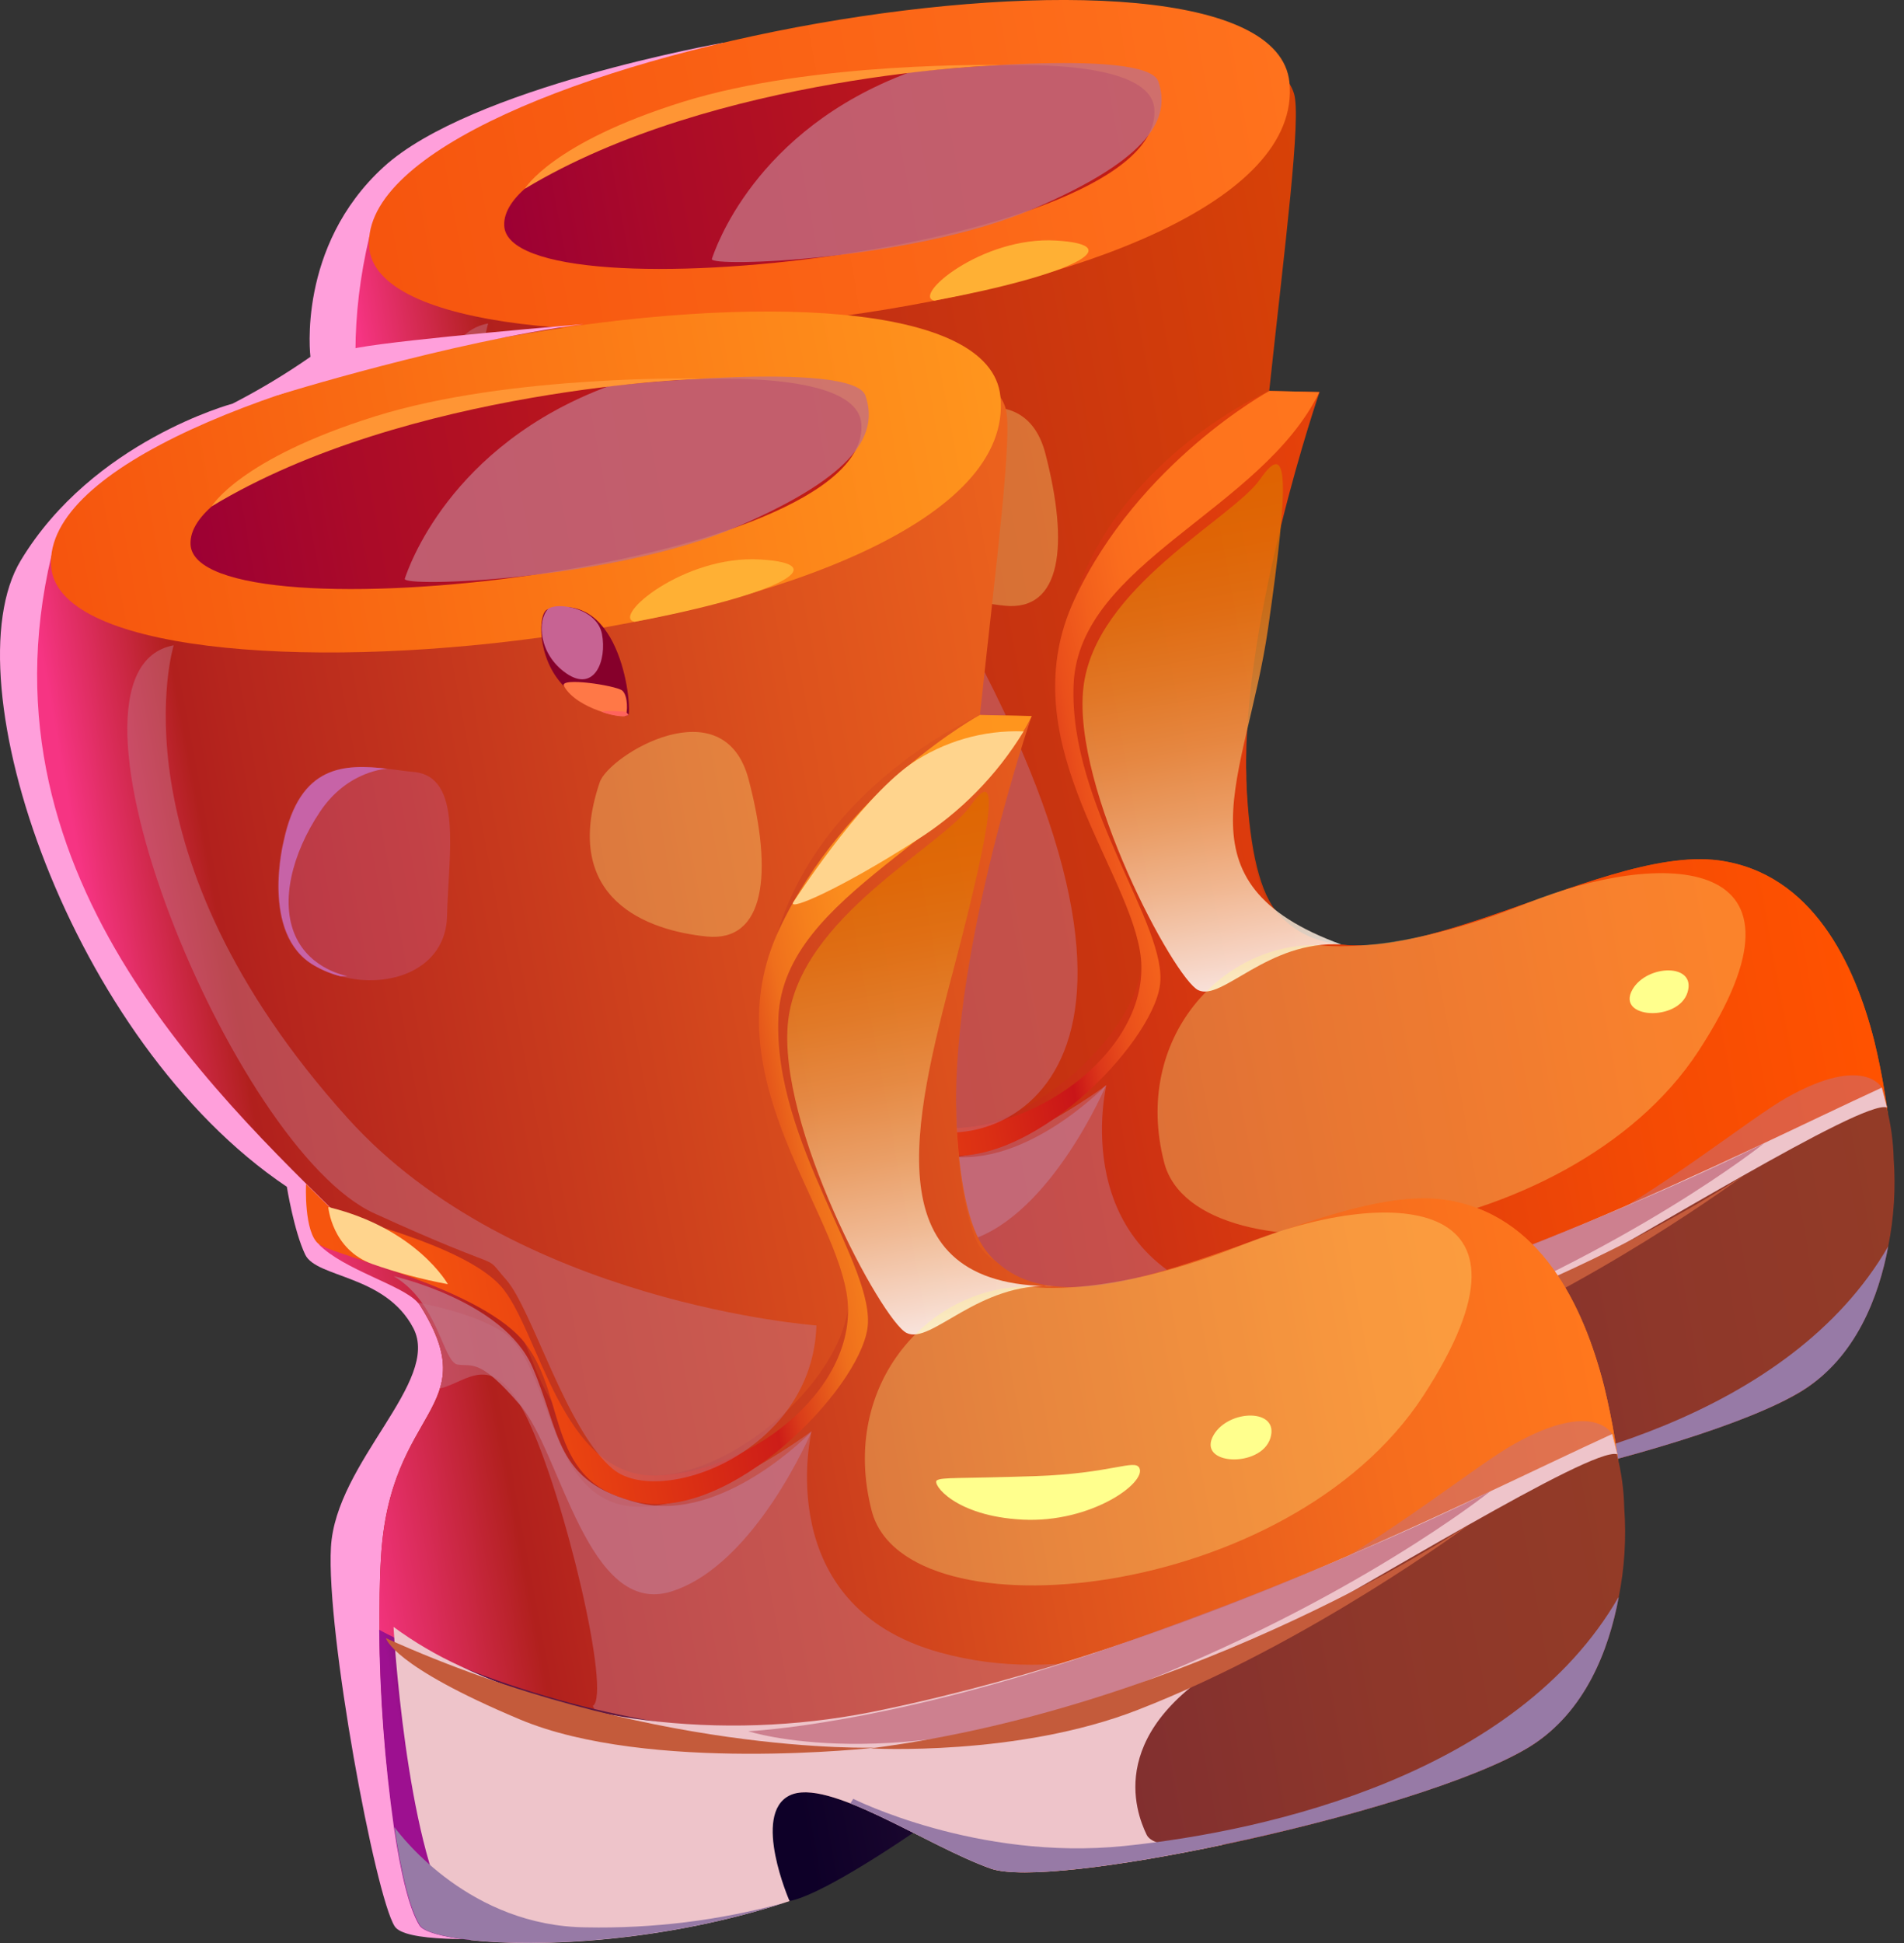 <svg width="49" height="50" viewBox="0 0 49 50" fill="none" xmlns="http://www.w3.org/2000/svg">
<rect x="0" y="0" width="49" height="50" fill="#333333" stroke="none"/>
<path d="M5.986 10.387C5.986 10.387 2.387 11.348 0.534 14.423C-1.32 17.497 1.818 26.802 7.382 30.54C7.382 30.54 7.566 31.682 7.855 32.286C8.144 32.889 9.919 32.801 10.637 34.177C11.356 35.553 8.641 37.616 8.517 39.815C8.393 42.014 9.654 48.778 10.156 49.569C10.658 50.36 17.329 49.487 17.329 49.487L18.607 1.102C18.607 1.102 12.109 2.249 9.87 4.299C7.632 6.348 7.989 9.182 7.989 9.182C7.349 9.628 6.68 10.03 5.986 10.387Z" fill="#FF9FDB"/>
<path d="M27.919 39.64C29.252 39.397 34.522 35.544 34.625 34.961C34.728 34.378 29.756 34.634 28.488 35.062C25.588 36.048 27.919 39.64 27.919 39.64Z" fill="url(#paint0_linear_717_106024)"/>
<path d="M48.671 29.497C48.725 30.12 48.713 30.747 48.633 31.367C48.461 32.848 47.935 34.806 46.398 35.778C43.855 37.368 34.534 39.389 32.937 38.828C32.218 38.575 31.645 38.087 31.143 37.667C30.526 37.152 28.34 36.368 27.82 36.624C27.409 36.827 27.476 37.731 27.206 38.259C26.862 38.947 27.921 39.635 27.921 39.635C23.6 41.07 19.026 40.762 18.698 40.238C18.478 39.894 18.282 39.148 18.127 38.199C17.853 36.435 17.708 34.654 17.694 32.868C17.694 32.255 17.694 31.665 17.727 31.116C17.928 27.272 20.361 27.428 18.7 24.775C18.409 24.311 17.871 23.744 17.195 23.07C13.971 19.868 7.573 14.244 9.504 6.094C18.065 1.391 32.342 -0.657 33.301 2.407C33.494 3.021 33.071 6.271 32.663 10.064C32.307 13.424 31.96 17.215 32.072 19.961C32.072 19.992 32.072 20.023 32.072 20.05C32.14 21.615 32.362 22.827 32.816 23.415C32.892 23.514 32.976 23.605 33.067 23.69C35.397 25.883 41.038 21.721 44.23 22.143C46.649 22.47 47.737 24.825 48.234 26.785C48.451 27.676 48.597 28.583 48.671 29.497Z" fill="url(#paint1_linear_717_106024)"/>
<path d="M48.671 29.497C48.725 30.12 48.713 30.747 48.633 31.367L45.287 34.576L43.912 34.677L28.665 35.783L28.052 36.373L27.384 36.761L24.052 39.218L18.125 38.204C17.851 36.44 17.706 34.659 17.692 32.874C17.692 32.26 17.692 31.67 17.725 31.122C17.855 28.654 18.902 27.832 19.198 26.859C19.37 26.319 19.291 25.728 18.698 24.78C18.682 24.758 18.664 24.736 18.645 24.717C18.268 24.284 16.817 23.909 16.175 23.264C16.175 23.264 19.939 24.204 20.846 25.071C21.752 25.938 21.286 26.823 23.155 28.543C25.024 30.262 29.207 27.131 29.395 24.742C29.582 22.354 26.688 20.96 27.398 16.489C28.108 12.019 32.668 10.06 32.668 10.06L33.959 10.088C33.959 10.088 31.98 15.829 32.072 19.957C32.072 19.988 32.072 20.019 32.072 20.047C32.103 21.209 32.231 22.248 32.515 23.009C32.605 23.298 32.803 23.541 33.067 23.687C35.397 25.879 41.038 21.718 44.23 22.139C46.649 22.466 47.737 24.822 48.234 26.782C48.451 27.674 48.597 28.582 48.671 29.497Z" fill="url(#paint2_linear_717_106024)"/>
<g style="mix-blend-mode:multiply" opacity="0.5">
<path d="M48.432 27.992L43.912 34.677L28.665 35.783L27.302 37.091L25.103 38.966L23.019 34.774C23.483 34.492 22.319 29.555 21.385 27.609C20.526 25.828 19.883 26.711 19.205 26.856C19.377 26.316 19.298 25.724 18.705 24.777C18.689 24.754 18.671 24.733 18.651 24.713C19.398 24.861 20.24 25.1 20.78 25.454C21.929 26.213 21.846 29.158 23.586 29.72C25.326 30.282 28.473 27.925 28.473 27.925C28.473 27.925 27.427 32.272 31.681 33.444C37.773 35.123 44.029 29.337 46.004 28.233C47.98 27.129 48.432 27.992 48.432 27.992Z" fill="#C46F81"/>
</g>
<path d="M9.499 6.345C9.767 10.561 33.796 8.307 33.184 2.118C32.699 -2.638 9.186 1.424 9.499 6.345Z" fill="url(#paint3_linear_717_106024)"/>
<path d="M12.976 5.803C13.069 8.262 29.998 6.4 29.706 2.794C29.479 0.022 12.867 2.923 12.976 5.803Z" fill="url(#paint4_linear_717_106024)"/>
<path d="M48.735 29.83C48.789 30.578 48.742 31.33 48.595 32.066C48.353 33.369 47.76 34.92 46.396 35.774C45.033 36.629 41.781 37.592 38.765 38.224C36.121 38.788 33.683 39.084 32.935 38.828C31.919 38.467 30.547 37.642 29.443 37.202C28.806 36.957 28.261 36.835 27.916 37.004C26.967 37.468 27.916 39.64 27.916 39.64C27.916 39.64 27.866 39.657 27.766 39.684C24.757 40.659 21.648 40.797 19.96 40.611C19.252 40.534 18.794 40.401 18.698 40.247C18.447 39.848 18.229 38.943 18.058 37.793C17.83 36.163 17.708 34.52 17.694 32.874C17.694 32.874 17.819 32.944 18.055 33.059C18.399 33.231 18.958 33.491 19.694 33.782C21.292 34.421 22.953 34.887 24.651 35.173C26.002 35.397 27.373 35.473 28.741 35.401C35.383 35.009 41.809 32.059 48.434 27.996C48.482 28.183 48.518 28.34 48.551 28.496C48.663 28.932 48.724 29.38 48.735 29.83Z" fill="url(#paint5_linear_717_106024)"/>
<path d="M33.954 10.09L32.668 10.06C32.668 10.06 29.298 11.893 27.653 15.423C26.007 18.953 28.932 22.175 29.334 24.457C29.737 26.739 27.044 28.928 24.632 29.027C22.219 29.127 21.672 25.343 20.701 24.289C19.73 23.235 16.698 22.583 16.566 22.452L15.857 21.754C15.857 21.754 15.801 22.958 16.177 23.262C16.554 23.567 20.304 24.368 21.335 25.764C22.367 27.16 21.819 29.246 24.143 29.701C26.468 30.157 29.62 26.904 29.85 25.368C30.081 23.833 27.494 20.726 27.63 17.604C27.766 14.481 32.483 13.123 33.954 10.09Z" fill="url(#paint6_linear_717_106024)"/>
<path style="mix-blend-mode:multiply" opacity="0.86" d="M34.517 24.304C32.625 24.194 31.451 25.774 30.837 25.48C30.223 25.186 27.589 20.289 27.881 17.698C28.174 15.107 31.719 13.357 32.434 12.325C33.15 11.293 33.193 12.296 32.634 16.171C32.075 20.047 30.156 22.712 34.517 24.304Z" fill="url(#paint7_linear_717_106024)"/>
<g style="mix-blend-mode:multiply" opacity="0.5">
<path d="M12.563 8.324C9.15 8.953 14.04 20.876 17.549 22.492C21.059 24.108 20.189 23.408 20.842 24.148C21.495 24.887 22.346 27.913 23.5 28.874C24.654 29.835 31.174 28.702 25.333 17.284C25.333 17.284 21.035 24.748 16.877 20.114C10.947 13.509 12.563 8.324 12.563 8.324Z" fill="#C46F81"/>
</g>
<g style="mix-blend-mode:multiply" opacity="0.8">
<path d="M23.409 1.86C19.406 3.346 18.399 6.436 18.32 6.663C18.241 6.89 23.5 6.697 26.585 5.378C29.67 4.06 30.118 3.009 29.811 2.099C29.503 1.19 23.409 1.86 23.409 1.86Z" fill="#C46F81"/>
</g>
<g style="mix-blend-mode:multiply">
<path d="M48.563 28.496C48.558 28.495 48.553 28.495 48.549 28.496C47.89 28.324 42.397 31.741 39.092 33.537C35.787 35.334 36.544 37.415 36.817 37.986C36.989 38.329 38.009 38.309 38.762 38.228C36.117 38.792 33.679 39.088 32.931 38.831C31.331 38.266 28.86 36.543 27.914 37.009C26.968 37.475 27.914 39.643 27.914 39.643C24.86 40.656 21.674 40.804 19.958 40.614C18.6 39.686 18.143 34.296 18.053 33.063C18.041 32.903 18.038 32.812 18.038 32.812C18.555 33.191 19.109 33.517 19.692 33.785C21.253 34.527 22.93 34.997 24.649 35.176C26.524 35.369 28.419 35.264 30.261 34.865C37.885 33.273 44.627 29.738 48.432 27.987L48.563 28.496Z" fill="#EEC4CA"/>
</g>
<g style="mix-blend-mode:soft-light" opacity="0.3">
<path d="M33.965 24.323C31.48 24.234 29.133 26.706 29.959 29.911C30.784 33.116 40.363 32.181 43.714 27.043C47.065 21.905 42.736 21.857 39.298 23.241C35.861 24.626 33.965 24.323 33.965 24.323Z" fill="#FFFF8D"/>
</g>
<g style="mix-blend-mode:soft-light">
<path d="M42.015 25.458C41.573 26.22 43.191 26.299 43.428 25.54C43.666 24.782 42.393 24.81 42.015 25.458Z" fill="#FFFF8D"/>
</g>
<g style="mix-blend-mode:multiply" opacity="0.3">
<path d="M16.719 16.579C17.96 16.923 19.339 16.393 19.37 15.079C19.408 13.508 19.769 11.598 18.545 11.481C18.33 11.463 18.11 11.426 17.881 11.403C16.822 11.283 15.703 11.283 15.302 13.217C15.302 13.217 14.712 15.525 16.059 16.304C16.264 16.427 16.487 16.519 16.719 16.579Z" fill="#C763A7"/>
</g>
<g style="mix-blend-mode:multiply">
<path d="M16.719 16.579H16.891C16.612 16.523 16.35 16.404 16.125 16.231C15.9 16.058 15.718 15.835 15.593 15.58C15.216 14.732 15.508 13.535 16.205 12.485C16.901 11.434 17.881 11.403 17.881 11.403C16.822 11.283 15.703 11.283 15.302 13.217C15.302 13.217 14.712 15.525 16.059 16.304C16.264 16.427 16.487 16.519 16.719 16.579Z" fill="#C763A7"/>
</g>
<g style="mix-blend-mode:soft-light">
<path d="M16.413 22.332C16.413 22.332 16.502 23.4 17.518 23.756C18.13 23.97 18.758 24.136 19.396 24.253C19.396 24.253 18.622 22.868 16.413 22.332Z" fill="#FFD48D"/>
</g>
<g style="mix-blend-mode:multiply" opacity="0.8">
<path d="M18.043 24.05C18.043 24.05 20.794 24.663 21.504 26.314C22.214 27.965 22.041 29.175 24.148 29.701C26.256 30.227 28.466 27.925 28.466 27.925C28.466 27.925 27.066 31.245 24.976 31.911C22.885 32.576 22.209 28.441 21.193 27.268C20.177 26.096 20.012 26.309 19.645 26.256C19.279 26.202 19.166 24.713 18.043 24.05Z" fill="#C46F81"/>
</g>
<g style="mix-blend-mode:soft-light" opacity="0.3">
<path d="M23.18 11.742C22.197 14.665 24.384 15.437 25.854 15.587C27.324 15.736 27.513 14.018 26.903 11.671C26.293 9.324 23.411 11.056 23.18 11.742Z" fill="#FFFF8D"/>
</g>
<g style="mix-blend-mode:soft-light">
<path d="M24.049 7.737C23.452 7.622 25.271 6.078 27.173 6.19C29.075 6.302 27.627 7.069 24.049 7.737Z" fill="#FFB034"/>
</g>
<path d="M13.505 4.859C13.505 4.859 14.193 3.678 17.565 2.624C20.937 1.57 25.76 1.675 25.76 1.675C25.76 1.675 18.397 1.902 13.505 4.859Z" fill="#FF9534"/>
<g style="mix-blend-mode:multiply" opacity="0.8">
<path d="M26.893 35.405C26.893 35.405 30.331 35.264 35.995 33.293C41.659 31.323 45.406 29.416 45.406 29.416C45.406 29.416 41.982 32.167 36.238 34.377C30.493 36.586 26.893 35.405 26.893 35.405Z" fill="#C46F81"/>
</g>
<path d="M29.938 35.833C29.938 35.833 33.597 36.044 36.608 34.872C40.925 33.192 44.904 30.229 44.904 30.229C44.904 30.229 38.17 34.765 29.938 35.833Z" fill="#C45B3B"/>
<path d="M17.852 33.084C17.852 33.084 17.989 33.771 21.195 35.111C24.399 36.45 30.049 35.812 30.049 35.812C30.049 35.812 24.326 36.01 17.852 33.084Z" fill="#C45B3B"/>
<g style="mix-blend-mode:multiply">
<path d="M27.77 39.684C24.761 40.659 21.652 40.797 19.963 40.611C19.255 40.534 18.798 40.401 18.701 40.247C18.45 39.848 18.232 38.943 18.062 37.793C18.265 38.07 19.967 40.266 22.84 40.293C24.504 40.329 26.164 40.124 27.77 39.684Z" fill="#977AA6"/>
</g>
<g style="mix-blend-mode:multiply">
<path d="M48.595 32.069C48.353 33.372 47.76 34.923 46.396 35.778C45.033 36.632 41.781 37.592 38.765 38.224C36.121 38.788 33.683 39.084 32.935 38.828C31.919 38.467 30.547 37.642 29.443 37.202L29.513 37.09C29.513 37.09 32.594 38.637 36.274 38.266C39.953 37.894 46.061 36.445 48.592 32.076L48.595 32.069Z" fill="#977AA6"/>
</g>
<path d="M20.323 48.919C21.698 48.67 27.135 44.693 27.242 44.093C27.348 43.493 22.218 43.749 20.909 44.198C17.916 45.221 20.323 48.919 20.323 48.919Z" fill="url(#paint8_linear_717_106024)"/>
<path d="M41.736 38.455C41.792 39.098 41.779 39.744 41.697 40.384C41.525 41.911 40.977 43.94 39.389 44.934C36.764 46.576 27.144 48.663 25.498 48.084C24.755 47.822 24.164 47.319 23.648 46.88C23.01 46.35 20.754 45.539 20.218 45.802C19.791 46.012 19.858 46.946 19.583 47.489C19.229 48.202 20.323 48.914 20.323 48.914C15.863 50.396 11.145 50.078 10.804 49.538C10.577 49.177 10.374 48.412 10.216 47.434C9.932 45.613 9.782 43.774 9.767 41.932C9.767 41.299 9.767 40.683 9.802 40.124C10.01 36.156 12.52 36.318 10.806 33.58C10.507 33.101 9.946 32.516 9.258 31.82C5.933 28.515 -0.67 22.707 1.323 14.3C10.154 9.457 24.884 7.339 25.877 10.497C26.073 11.13 25.637 14.485 25.218 18.407C24.85 21.873 24.491 25.785 24.606 28.618C24.606 28.651 24.606 28.683 24.606 28.711C24.676 30.326 24.905 31.577 25.374 32.182C25.452 32.285 25.538 32.38 25.632 32.468C28.04 34.731 33.858 30.436 37.153 30.877C39.649 31.221 40.763 33.644 41.279 35.668C41.504 36.584 41.657 37.515 41.736 38.455Z" fill="url(#paint9_linear_717_106024)"/>
<path d="M41.737 38.455C41.792 39.098 41.779 39.744 41.697 40.384L38.244 43.694L36.824 43.799L21.091 44.941L20.46 45.549L19.773 45.95L16.334 48.488L10.216 47.439C9.933 45.618 9.783 43.779 9.767 41.937C9.767 41.304 9.767 40.688 9.802 40.13C9.938 37.581 11.017 36.734 11.322 35.73C11.494 35.174 11.42 34.564 10.806 33.586C10.79 33.562 10.772 33.541 10.752 33.52C10.364 33.071 8.861 32.685 8.203 32.021C8.203 32.021 12.088 32.991 13.017 33.885C13.945 34.779 13.471 35.695 15.398 37.465C17.326 39.234 21.643 36.007 21.836 33.543C22.029 31.079 19.044 29.646 19.773 25.026C20.502 20.406 25.218 18.398 25.218 18.398L26.551 18.425C26.551 18.425 24.517 24.351 24.606 28.61C24.606 28.642 24.606 28.675 24.606 28.702C24.637 29.906 24.778 30.974 25.062 31.759C25.155 32.057 25.359 32.308 25.632 32.459C28.04 34.722 33.858 30.427 37.153 30.869C39.649 31.213 40.763 33.635 41.279 35.659C41.504 36.578 41.657 37.513 41.737 38.455Z" fill="url(#paint10_linear_717_106024)"/>
<g style="mix-blend-mode:multiply" opacity="0.5">
<path d="M41.489 36.902L36.824 43.799L21.091 44.941L19.685 46.292L17.408 48.225L15.257 43.899C15.739 43.608 14.537 38.515 13.572 36.505C12.687 34.669 12.025 35.58 11.322 35.728C11.493 35.173 11.42 34.562 10.806 33.584C10.79 33.561 10.772 33.539 10.752 33.519C11.521 33.672 12.391 33.917 12.946 34.282C14.133 35.064 14.049 38.104 15.844 38.684C17.639 39.263 20.885 36.832 20.885 36.832C20.885 36.832 19.807 41.318 24.197 42.526C30.483 44.26 36.938 38.288 38.984 37.15C41.03 36.012 41.489 36.902 41.489 36.902Z" fill="#C46F81"/>
</g>
<path d="M1.315 14.564C1.59 18.914 26.386 16.589 25.746 10.201C25.254 5.296 0.991 9.484 1.315 14.564Z" fill="url(#paint11_linear_717_106024)"/>
<path d="M4.903 14.005C4.998 16.543 22.47 14.62 22.166 10.899C21.932 8.04 4.791 11.04 4.903 14.005Z" fill="url(#paint12_linear_717_106024)"/>
<path d="M41.8 38.799C41.857 39.572 41.809 40.348 41.657 41.108C41.406 42.454 40.798 44.053 39.389 44.934C37.981 45.814 34.618 46.808 31.515 47.46C28.786 48.042 26.269 48.352 25.497 48.084C24.446 47.711 23.031 46.858 21.886 46.406C21.229 46.153 20.667 46.027 20.309 46.201C19.329 46.679 20.309 48.919 20.309 48.919C20.309 48.919 20.256 48.938 20.154 48.968C17.049 49.972 13.841 50.114 12.099 49.923C11.366 49.844 10.895 49.707 10.796 49.549C10.536 49.136 10.311 48.204 10.137 47.018C9.901 45.335 9.774 43.639 9.759 41.94C9.759 41.94 9.889 42.014 10.132 42.133C10.484 42.305 11.064 42.578 11.824 42.877C13.472 43.536 15.187 44.017 16.937 44.311C18.331 44.544 19.747 44.624 21.158 44.549C28.026 44.139 34.656 41.094 41.489 36.902C41.539 37.093 41.577 37.265 41.609 37.418C41.726 37.869 41.79 38.333 41.8 38.799Z" fill="url(#paint13_linear_717_106024)"/>
<path d="M26.551 18.427L25.218 18.398C25.218 18.398 21.745 20.289 20.046 23.933C18.347 27.576 21.366 30.9 21.783 33.254C22.199 35.608 19.429 37.864 16.93 37.968C14.432 38.073 13.875 34.167 12.874 33.08C11.874 31.993 8.748 31.319 8.607 31.189L7.876 30.468C7.876 30.468 7.816 31.716 8.206 32.016C8.596 32.315 12.458 33.156 13.536 34.595C14.614 36.034 14.037 38.187 16.433 38.66C18.83 39.132 22.085 35.771 22.323 34.189C22.56 32.607 19.891 29.401 20.032 26.177C20.173 22.953 25.031 21.558 26.551 18.427Z" fill="url(#paint14_linear_717_106024)"/>
<path style="mix-blend-mode:multiply" opacity="0.86" d="M27.13 33.097C25.173 32.982 23.966 34.612 23.332 34.301C22.697 33.99 19.982 28.945 20.283 26.271C20.584 23.597 24.238 21.792 24.982 20.728C25.727 19.663 25.576 21.006 24.547 24.915C23.505 28.874 22.451 33.13 27.13 33.097Z" fill="url(#paint15_linear_717_106024)"/>
<g style="mix-blend-mode:multiply" opacity="0.5">
<path d="M4.47 16.606C0.947 17.254 5.993 29.562 9.628 31.221C13.263 32.881 12.351 32.165 13.025 32.929C13.7 33.692 14.573 36.815 15.777 37.807C16.98 38.799 20.909 37.384 21.011 34.108C21.011 34.108 13.239 33.548 8.942 28.768C2.809 21.957 4.47 16.606 4.47 16.606Z" fill="#C46F81"/>
</g>
<g style="mix-blend-mode:multiply" opacity="0.8">
<path d="M15.668 9.935C11.542 11.469 10.498 14.658 10.417 14.892C10.336 15.126 15.763 14.928 18.945 13.566C22.128 12.204 22.591 11.123 22.274 10.184C21.958 9.245 15.668 9.935 15.668 9.935Z" fill="#C46F81"/>
</g>
<g style="mix-blend-mode:multiply">
<path d="M41.623 37.42C41.618 37.418 41.614 37.418 41.609 37.42C40.93 37.248 35.261 40.768 31.855 42.621C28.416 44.488 29.224 46.622 29.508 47.212C29.68 47.573 30.737 47.545 31.515 47.461C28.786 48.044 26.268 48.354 25.497 48.085C23.844 47.501 21.294 45.723 20.319 46.204C19.344 46.686 20.319 48.921 20.319 48.921C17.166 49.968 13.88 50.125 12.109 49.925C10.706 48.961 10.233 43.4 10.144 42.126C10.132 41.954 10.128 41.866 10.128 41.866C10.662 42.258 11.234 42.594 11.836 42.87C13.446 43.635 15.176 44.12 16.949 44.304C18.885 44.507 20.84 44.401 22.742 43.992C30.608 42.348 37.567 38.699 41.492 36.901L41.623 37.42Z" fill="#EEC4CA"/>
</g>
<g style="mix-blend-mode:soft-light" opacity="0.3">
<path d="M26.561 33.114C23.997 33.023 21.575 35.573 22.434 38.881C23.294 42.19 33.17 41.223 36.626 35.922C40.082 30.621 35.615 30.571 32.068 31.998C28.521 33.426 26.561 33.114 26.561 33.114Z" fill="#FFFF8D"/>
</g>
<path d="M31.234 36.926C30.777 37.712 32.447 37.786 32.692 37.011C32.938 36.235 31.623 36.258 31.234 36.926Z" fill="#FFFF8D"/>
<g style="mix-blend-mode:multiply" opacity="0.3">
<path d="M8.768 25.124C10.051 25.468 11.473 24.932 11.505 23.577C11.543 21.955 11.916 19.983 10.646 19.864C10.424 19.846 10.195 19.806 9.958 19.782C8.863 19.66 7.709 19.658 7.288 21.654C7.288 21.654 6.681 24.036 8.068 24.841C8.287 24.968 8.523 25.064 8.768 25.124Z" fill="#C763A7"/>
</g>
<g style="mix-blend-mode:multiply">
<path d="M8.768 25.124L8.94 25.116C8.94 25.116 7.995 24.963 7.601 24.084C7.207 23.205 7.513 21.973 8.232 20.893C8.951 19.813 9.972 19.782 9.972 19.782C8.877 19.66 7.723 19.658 7.302 21.654C7.302 21.654 6.695 24.036 8.082 24.841C8.296 24.967 8.527 25.062 8.768 25.124Z" fill="#C763A7"/>
</g>
<path d="M14.098 15.68C13.837 15.752 13.81 16.947 14.511 17.657C15.213 18.367 16.059 18.501 16.167 18.403C16.275 18.305 16.026 15.152 14.098 15.68Z" fill="#86002B"/>
<g style="mix-blend-mode:multiply">
<path d="M14.098 15.68C13.832 15.951 13.849 16.825 14.573 17.327C15.297 17.829 15.625 16.998 15.491 16.312C15.357 15.626 14.294 15.483 14.098 15.68Z" fill="#C76393"/>
</g>
<path d="M14.515 17.657C14.379 17.414 15.851 17.64 16.011 17.769C16.17 17.898 16.153 18.365 16.093 18.427C16.033 18.489 14.852 18.255 14.515 17.657Z" fill="#FF7847"/>
<path d="M15.488 18.319C15.488 18.281 16.033 18.302 16.091 18.319C16.109 18.326 16.125 18.337 16.139 18.35C16.153 18.364 16.163 18.38 16.17 18.398C16.17 18.398 16.182 18.43 15.969 18.427C15.804 18.416 15.642 18.379 15.488 18.319Z" fill="#FF635C"/>
<g style="mix-blend-mode:soft-light">
<path d="M20.412 23.224C20.282 23.462 21.693 22.837 23.591 21.618C24.712 20.911 25.654 19.953 26.343 18.821C25.307 18.782 24.286 19.078 23.431 19.665C22.075 20.633 20.412 23.224 20.412 23.224Z" fill="#FFD48D"/>
</g>
<g style="mix-blend-mode:soft-light">
<path d="M8.448 31.061C8.448 31.061 8.541 32.162 9.59 32.53C10.221 32.752 10.868 32.924 11.526 33.046C11.526 33.046 10.728 31.613 8.448 31.061Z" fill="#FFD48D"/>
</g>
<g style="mix-blend-mode:multiply" opacity="0.8">
<path d="M10.132 32.841C10.132 32.841 12.96 33.474 13.701 35.178C14.442 36.882 14.257 38.13 16.43 38.673C18.603 39.217 20.885 36.839 20.885 36.839C20.885 36.839 19.442 40.266 17.285 40.952C15.127 41.638 14.429 37.365 13.388 36.16C12.348 34.954 12.169 35.171 11.782 35.116C11.396 35.061 11.289 33.519 10.132 32.841Z" fill="#C46F81"/>
</g>
<g style="mix-blend-mode:soft-light" opacity="0.3">
<path d="M15.433 20.133C14.416 23.155 16.681 23.947 18.184 24.099C19.687 24.253 19.903 22.482 19.267 20.061C18.631 17.64 15.67 19.43 15.433 20.133Z" fill="#FFFF8D"/>
</g>
<path d="M16.334 16.001C15.718 15.881 17.594 14.282 19.558 14.397C21.521 14.512 20.02 15.303 16.334 16.001Z" fill="#FFB034"/>
<path d="M5.448 13.03C5.448 13.03 6.157 11.812 9.638 10.719C13.12 9.625 18.095 9.742 18.095 9.742C18.095 9.742 10.5 9.973 5.448 13.03Z" fill="#FF9534"/>
<g style="mix-blend-mode:multiply" opacity="0.8">
<path d="M19.257 44.55C19.257 44.55 22.811 44.406 28.648 42.372C34.486 40.338 38.359 38.371 38.359 38.371C38.359 38.371 34.826 41.209 28.903 43.489C22.979 45.769 19.257 44.55 19.257 44.55Z" fill="#C46F81"/>
</g>
<path d="M22.405 44.992C22.405 44.992 26.188 45.209 29.283 44C33.743 42.267 37.849 39.203 37.849 39.203C37.849 39.203 30.904 43.89 22.405 44.992Z" fill="#C45B3B"/>
<path d="M9.932 42.155C9.932 42.155 10.075 42.86 13.383 44.248C16.691 45.635 22.524 44.972 22.524 44.972C22.524 44.972 16.614 45.176 9.932 42.155Z" fill="#C45B3B"/>
<g style="mix-blend-mode:multiply">
<path d="M20.168 48.968C17.063 49.972 13.854 50.114 12.113 49.923C11.38 49.844 10.909 49.707 10.809 49.549C10.55 49.136 10.324 48.204 10.151 47.018C10.359 47.301 12.116 49.568 15.08 49.597C16.797 49.632 18.511 49.42 20.168 48.968Z" fill="#977AA6"/>
</g>
<g style="mix-blend-mode:multiply">
<path d="M41.657 41.108C41.406 42.454 40.798 44.053 39.389 44.934C37.981 45.814 34.618 46.808 31.515 47.46C28.786 48.042 26.269 48.352 25.497 48.084C24.446 47.711 23.031 46.858 21.886 46.406L21.958 46.289C21.958 46.289 25.137 47.891 28.934 47.503C32.73 47.114 39.034 45.623 41.645 41.113L41.657 41.108Z" fill="#977AA6"/>
</g>
<path d="M29.322 37.776C29.204 37.537 28.609 37.92 26.637 37.986C24.664 38.051 24.243 38.011 24.111 38.094C23.978 38.176 24.563 39.017 26.32 39.105C28.077 39.193 29.51 38.156 29.322 37.776Z" fill="#FFFF8D"/>
<path d="M7.138 10.172C7.138 10.172 11.595 8.785 15.02 8.341C15.02 8.341 10.428 8.723 9.208 8.948C7.989 9.173 7.138 10.172 7.138 10.172Z" fill="#FF9FDB"/>
<defs>
<linearGradient id="paint0_linear_717_106024" x1="27.007" y1="37.67" x2="34.745" y2="36.249" gradientUnits="userSpaceOnUse">
<stop offset="0.15" stop-color="#0E0028"/>
<stop offset="1" stop-color="#2A1036"/>
</linearGradient>
<linearGradient id="paint1_linear_717_106024" x1="11.632" y1="23.62" x2="46.347" y2="17.244" gradientUnits="userSpaceOnUse">
<stop offset="0.01" stop-color="#F63483"/>
<stop offset="0.1" stop-color="#B1201D"/>
<stop offset="0.28" stop-color="#BE2B16"/>
<stop offset="0.73" stop-color="#D94306"/>
<stop offset="1" stop-color="#E34C00"/>
</linearGradient>
<linearGradient id="paint2_linear_717_106024" x1="16.018" y1="27.074" x2="47.104" y2="21.364" gradientUnits="userSpaceOnUse">
<stop offset="0.01" stop-color="#F63483"/>
<stop offset="0.14" stop-color="#B1201D"/>
<stop offset="0.51" stop-color="#DA3A0E"/>
<stop offset="0.82" stop-color="#F54B04"/>
<stop offset="1" stop-color="#FF5200"/>
</linearGradient>
<linearGradient id="paint3_linear_717_106024" x1="9.599" y1="6.788" x2="33.182" y2="2.456" gradientUnits="userSpaceOnUse">
<stop offset="0.01" stop-color="#F6550E"/>
<stop offset="1" stop-color="#FF721D"/>
</linearGradient>
<linearGradient id="paint4_linear_717_106024" x1="13.049" y1="6.154" x2="29.715" y2="3.093" gradientUnits="userSpaceOnUse">
<stop stop-color="#9D0034"/>
<stop offset="0.26" stop-color="#AB0B28"/>
<stop offset="0.66" stop-color="#BB181B"/>
<stop offset="0.98" stop-color="#C01C16"/>
</linearGradient>
<linearGradient id="paint5_linear_717_106024" x1="17.939" y1="37.569" x2="49.008" y2="31.863" gradientUnits="userSpaceOnUse">
<stop offset="0.02" stop-color="#9D1090"/>
<stop offset="0.07" stop-color="#531047"/>
<stop offset="0.23" stop-color="#651C3E"/>
<stop offset="0.52" stop-color="#7E2D31"/>
<stop offset="0.79" stop-color="#8E372A"/>
<stop offset="1" stop-color="#933B27"/>
</linearGradient>
<linearGradient id="paint6_linear_717_106024" x1="15.847" y1="22.463" x2="35.486" y2="18.856" gradientUnits="userSpaceOnUse">
<stop offset="0.01" stop-color="#F6550E"/>
<stop offset="0.14" stop-color="#F3510F"/>
<stop offset="0.27" stop-color="#EA4411"/>
<stop offset="0.41" stop-color="#DB2F14"/>
<stop offset="0.53" stop-color="#C91518"/>
<stop offset="0.54" stop-color="#CE1E18"/>
<stop offset="0.57" stop-color="#DD391A"/>
<stop offset="0.61" stop-color="#EA4F1B"/>
<stop offset="0.66" stop-color="#F3601C"/>
<stop offset="0.71" stop-color="#FA6C1D"/>
<stop offset="0.79" stop-color="#FE731D"/>
<stop offset="1" stop-color="#FF751D"/>
</linearGradient>
<linearGradient id="paint7_linear_717_106024" x1="32.199" y1="25.474" x2="29.856" y2="12.717" gradientUnits="userSpaceOnUse">
<stop stop-color="white"/>
<stop offset="0.07" stop-color="#FBEDE1"/>
<stop offset="0.21" stop-color="#F4CBA6"/>
<stop offset="0.35" stop-color="#EDAD73"/>
<stop offset="0.49" stop-color="#E8944A"/>
<stop offset="0.63" stop-color="#E3822A"/>
<stop offset="0.76" stop-color="#E07413"/>
<stop offset="0.88" stop-color="#DF6C05"/>
<stop offset="0.99" stop-color="#DE6900"/>
</linearGradient>
<linearGradient id="paint8_linear_717_106024" x1="19.388" y1="46.833" x2="27.372" y2="45.367" gradientUnits="userSpaceOnUse">
<stop offset="0.15" stop-color="#0E0028"/>
<stop offset="1" stop-color="#2A1036"/>
</linearGradient>
<linearGradient id="paint9_linear_717_106024" x1="3.523" y1="32.335" x2="39.346" y2="25.756" gradientUnits="userSpaceOnUse">
<stop offset="0.01" stop-color="#F63483"/>
<stop offset="0.1" stop-color="#B1201D"/>
<stop offset="0.14" stop-color="#B6261D"/>
<stop offset="0.53" stop-color="#DD521D"/>
<stop offset="0.83" stop-color="#F66D1D"/>
<stop offset="1" stop-color="#FF771D"/>
</linearGradient>
<linearGradient id="paint10_linear_717_106024" x1="8.048" y1="35.897" x2="40.126" y2="30.005" gradientUnits="userSpaceOnUse">
<stop offset="0.01" stop-color="#F63483"/>
<stop offset="0.14" stop-color="#B1201D"/>
<stop offset="0.18" stop-color="#B6261D"/>
<stop offset="0.55" stop-color="#DD521D"/>
<stop offset="0.83" stop-color="#F66D1D"/>
<stop offset="1" stop-color="#FF771D"/>
</linearGradient>
<linearGradient id="paint11_linear_717_106024" x1="1.425" y1="14.966" x2="25.761" y2="10.496" gradientUnits="userSpaceOnUse">
<stop offset="0.01" stop-color="#F6550E"/>
<stop offset="1" stop-color="#FF951D"/>
</linearGradient>
<linearGradient id="paint12_linear_717_106024" x1="4.984" y1="14.31" x2="22.183" y2="11.151" gradientUnits="userSpaceOnUse">
<stop stop-color="#9D0034"/>
<stop offset="0.26" stop-color="#AB0B28"/>
<stop offset="0.66" stop-color="#BB181B"/>
<stop offset="0.98" stop-color="#C01C16"/>
</linearGradient>
<linearGradient id="paint13_linear_717_106024" x1="10.031" y1="46.728" x2="42.09" y2="40.84" gradientUnits="userSpaceOnUse">
<stop offset="0.02" stop-color="#9D1090"/>
<stop offset="0.07" stop-color="#531047"/>
<stop offset="0.23" stop-color="#651C3E"/>
<stop offset="0.52" stop-color="#7E2D31"/>
<stop offset="0.79" stop-color="#8E372A"/>
<stop offset="1" stop-color="#933B27"/>
</linearGradient>
<linearGradient id="paint14_linear_717_106024" x1="7.873" y1="31.141" x2="28.139" y2="27.419" gradientUnits="userSpaceOnUse">
<stop offset="0.01" stop-color="#F6550E"/>
<stop offset="0.14" stop-color="#F3510F"/>
<stop offset="0.27" stop-color="#EA4411"/>
<stop offset="0.41" stop-color="#DB2F14"/>
<stop offset="0.53" stop-color="#CD1D18"/>
<stop offset="0.56" stop-color="#DA3D1A"/>
<stop offset="0.6" stop-color="#E6591B"/>
<stop offset="0.63" stop-color="#EF6F1C"/>
<stop offset="0.68" stop-color="#F6801C"/>
<stop offset="0.73" stop-color="#FB8C1D"/>
<stop offset="0.81" stop-color="#FE931D"/>
<stop offset="1" stop-color="#FF951D"/>
</linearGradient>
<linearGradient id="paint15_linear_717_106024" x1="24.695" y1="34.257" x2="22.283" y2="21.122" gradientUnits="userSpaceOnUse">
<stop stop-color="white"/>
<stop offset="0.07" stop-color="#FBEDE1"/>
<stop offset="0.21" stop-color="#F4CBA6"/>
<stop offset="0.35" stop-color="#EDAD73"/>
<stop offset="0.49" stop-color="#E8944A"/>
<stop offset="0.63" stop-color="#E3822A"/>
<stop offset="0.76" stop-color="#E07413"/>
<stop offset="0.88" stop-color="#DF6C05"/>
<stop offset="0.99" stop-color="#DE6900"/>
</linearGradient>
</defs>
</svg>

